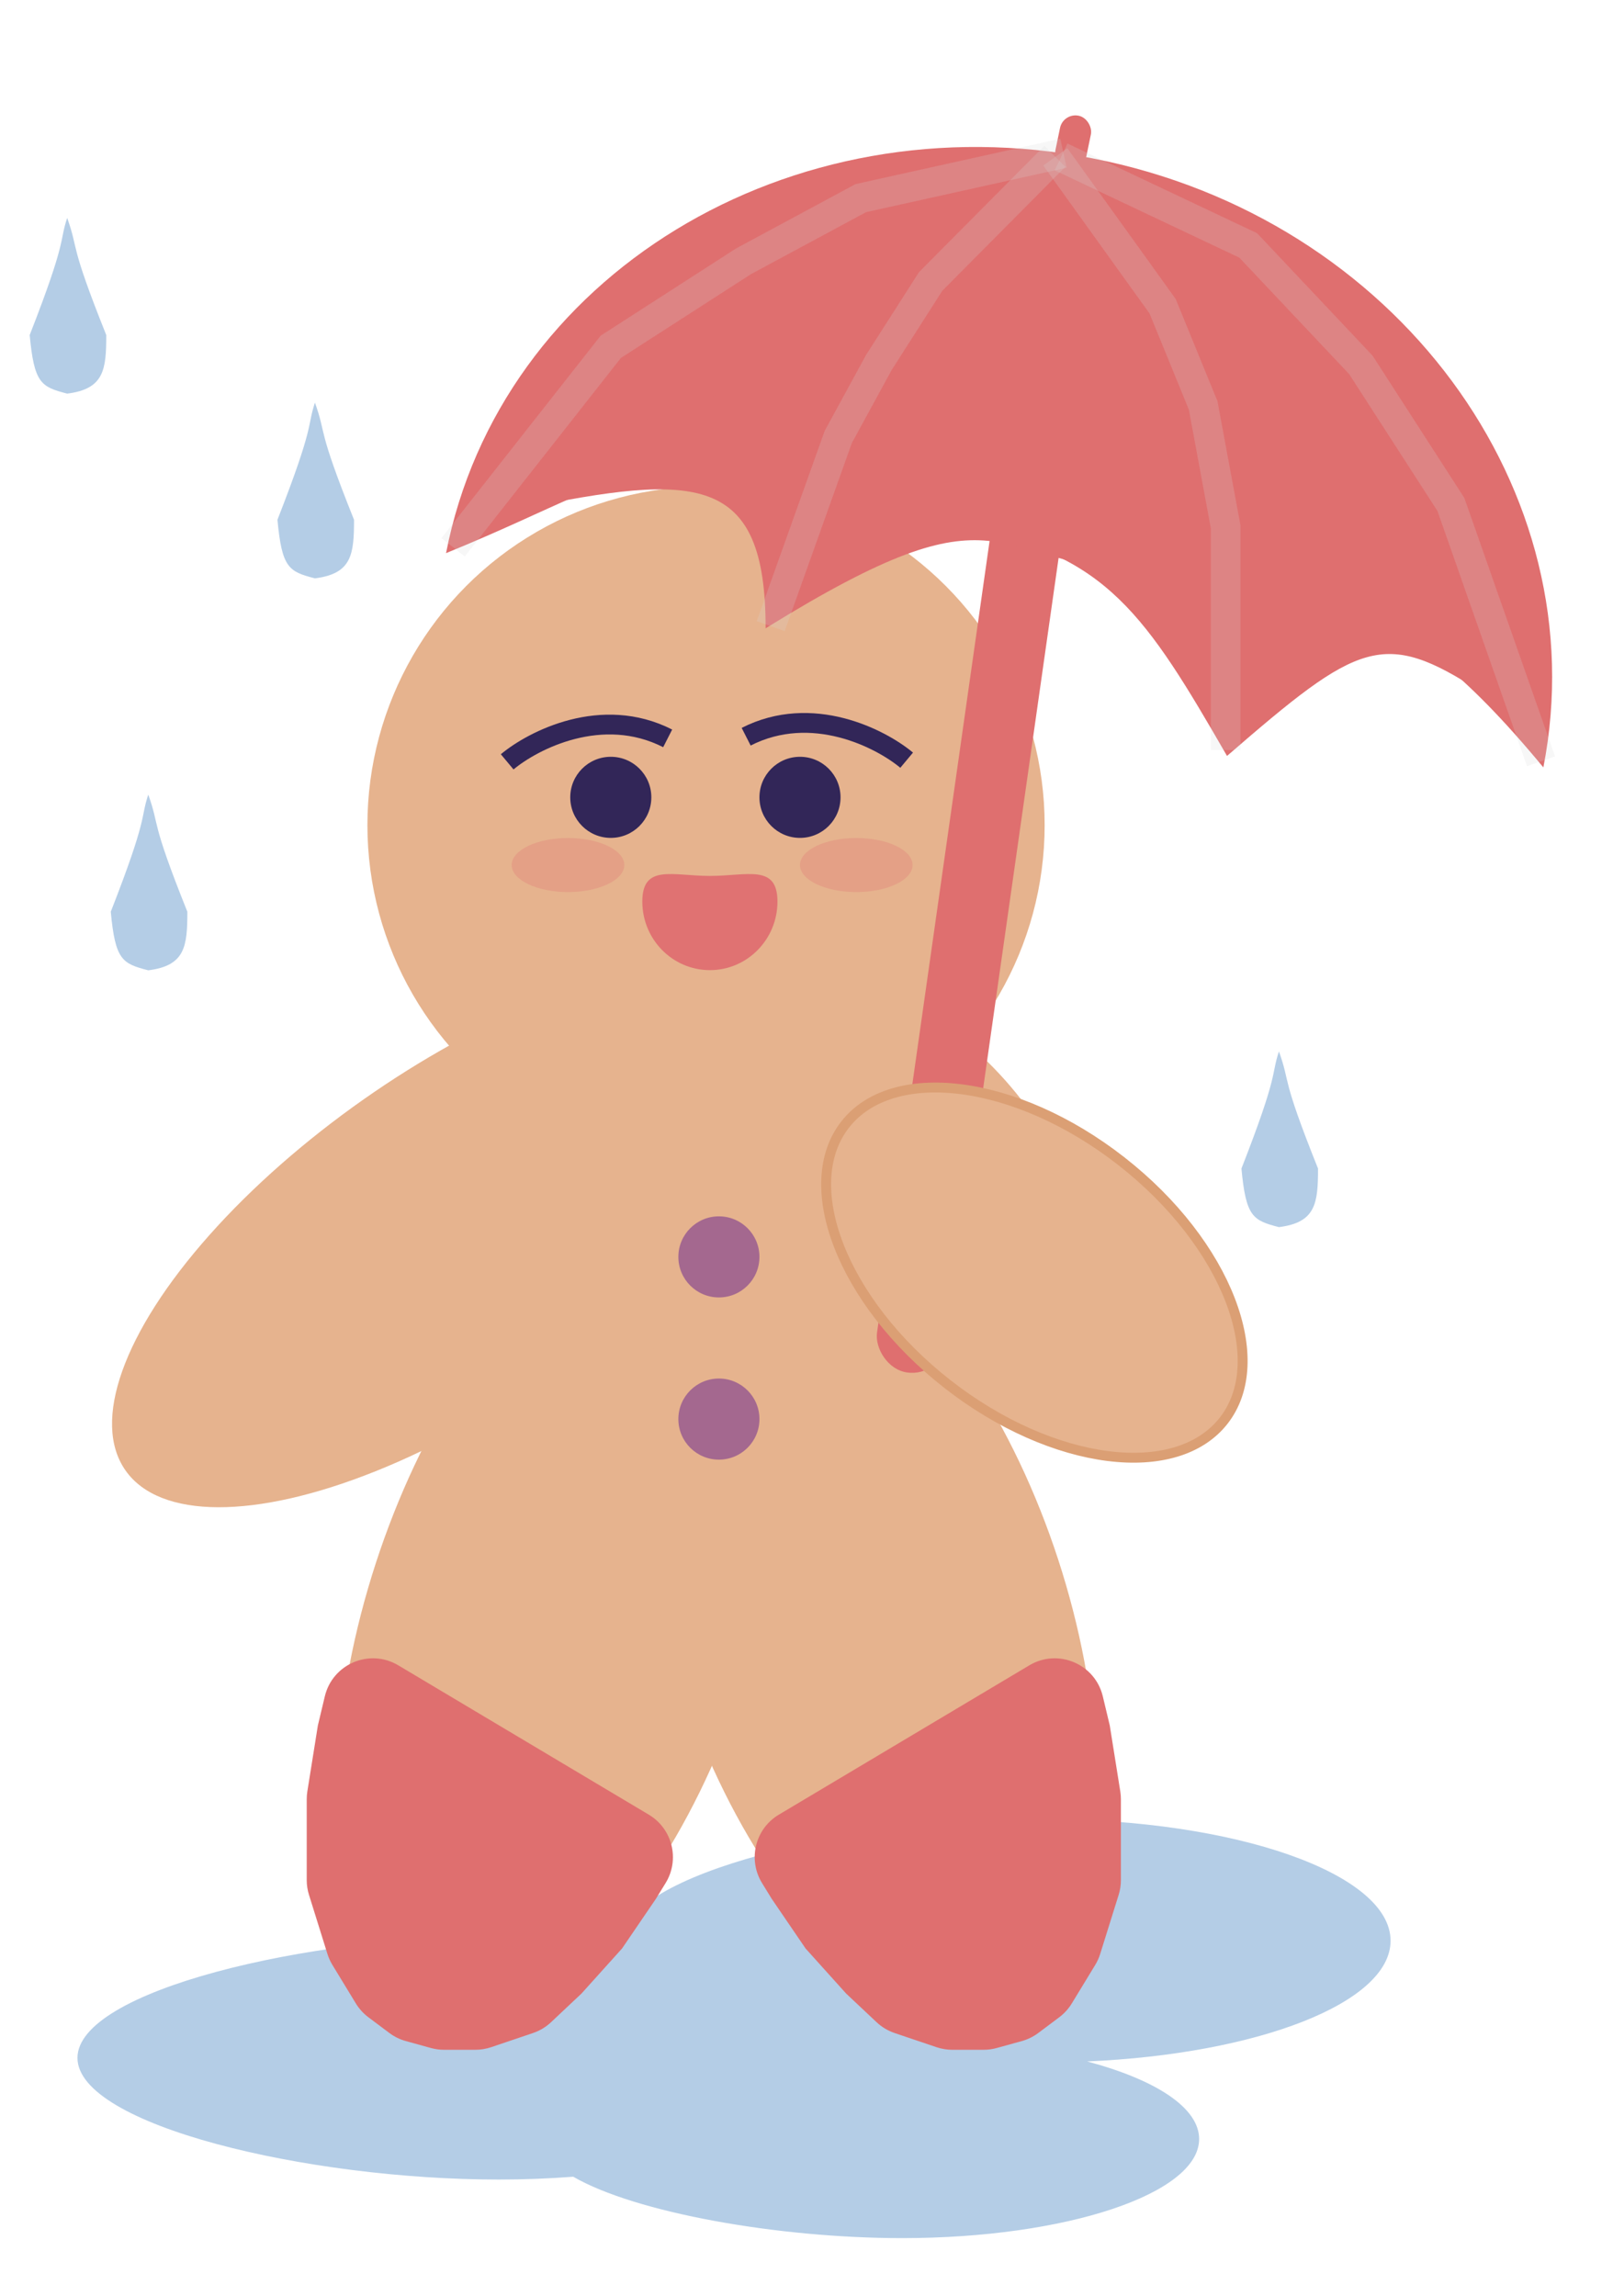 <svg width="163" height="232" viewBox="0 0 163 232" fill="none" xmlns="http://www.w3.org/2000/svg">
<rect x="107.442" y="11.369" width="3.187" height="5.463" rx="1.593" transform="rotate(11.709 107.442 11.369)" fill="#DF6F6F"/>
<g filter="url(#filter0_d_1189_44083)">
<path fill-rule="evenodd" clip-rule="evenodd" d="M109.861 207.284C127.148 206.527 140.523 201.355 140.523 195.089C140.523 188.301 124.83 182.798 105.472 182.798C86.113 182.798 62.909 188.301 62.909 195.089C62.909 195.207 62.916 195.325 62.93 195.443C59.037 194.92 54.809 194.633 50.391 194.633C31.032 194.633 7.828 200.136 7.828 206.924C7.828 213.712 31.032 219.215 50.391 219.215C52.978 219.215 55.5 219.117 57.928 218.93C64.217 222.57 78.63 225.133 91.162 225.133C107.739 225.133 121.177 220.649 121.177 215.118C121.177 211.946 116.757 209.119 109.861 207.284Z" fill="#B4CDE6"/>
</g>
<ellipse cx="46.42" cy="124.867" rx="41.231" ry="16.845" transform="rotate(-35.096 46.42 124.867)" fill="#E6B38E"/>
<ellipse cx="56.572" cy="163.982" rx="41.231" ry="19.553" transform="rotate(-71.969 56.572 163.982)" fill="#E6B38E"/>
<ellipse rx="41.231" ry="20.099" transform="matrix(-0.31 -0.951 -0.951 0.31 87.823 163.814)" fill="#E6B38E"/>
<ellipse rx="27.226" ry="17.017" transform="matrix(-0.818 -0.575 -0.575 0.818 84.587 116.675)" fill="#E6B38E"/>
<ellipse cx="71.347" cy="83.37" rx="34.219" ry="34.219" fill="#E6B38E"/>
<ellipse cx="61.723" cy="80.561" rx="4.097" ry="4.097" fill="#322658"/>
<ellipse cx="80.842" cy="80.561" rx="4.097" ry="4.097" fill="#322658"/>
<ellipse cx="72.648" cy="126.993" rx="4.097" ry="4.097" fill="#A4688F"/>
<circle cx="72.648" cy="143.381" r="4.097" fill="#A4688F"/>
<path d="M32.825 171.392C33.609 168.111 37.35 166.532 40.248 168.259L65.561 183.347C67.957 184.775 68.721 187.887 67.259 190.263L66.275 191.862L62.861 196.869L58.764 201.421L55.688 204.316C55.165 204.808 54.543 205.182 53.863 205.412L49.63 206.843C49.114 207.017 48.573 207.106 48.028 207.106L44.876 207.106C44.425 207.106 43.977 207.045 43.543 206.925L41.012 206.225C40.409 206.059 39.844 205.781 39.344 205.406L37.229 203.82C36.72 203.438 36.289 202.963 35.958 202.42L33.591 198.531C33.379 198.183 33.211 197.811 33.089 197.422L31.224 191.452C31.073 190.969 30.996 190.466 30.996 189.961L30.996 181.788C30.996 181.524 31.017 181.261 31.058 181L32.122 174.336L32.825 171.392Z" fill="#DF6F6F"/>
<path d="M111.443 171.392C110.659 168.111 106.917 166.532 104.019 168.259L78.707 183.347C76.311 184.775 75.547 187.887 77.008 190.263L77.992 191.862L81.406 196.869L85.503 201.421L88.579 204.316C89.102 204.808 89.725 205.182 90.405 205.412L94.638 206.843C95.154 207.017 95.695 207.106 96.239 207.106L99.392 207.106C99.842 207.106 100.29 207.045 100.724 206.925L103.256 206.225C103.858 206.059 104.424 205.781 104.924 205.406L107.039 203.82C107.547 203.438 107.979 202.963 108.31 202.42L110.677 198.531C110.888 198.183 111.057 197.811 111.178 197.422L113.044 191.452C113.195 190.969 113.272 190.466 113.272 189.961L113.272 181.788C113.272 181.524 113.251 181.261 113.209 181L112.146 174.336L111.443 171.392Z" fill="#DF6F6F"/>
<rect x="104.669" y="21.839" width="7.145" height="117.5" rx="3.572" transform="rotate(8.094 104.669 21.839)" fill="#DF6F6F"/>
<path d="M155.963 77.536C139.792 58.028 133.388 60.428 103.602 52.793C64.418 42.749 67.413 46.781 45.074 55.888C50.542 27.882 79.797 10.025 110.418 16.002C141.039 21.98 161.431 49.529 155.963 77.536Z" fill="#DF6F6F"/>
<path d="M149.579 69.863C139.792 63.49 137.289 64.856 123.995 76.378C115.893 62.352 111.797 55.752 97.457 53.476C97.96 46.832 114.978 43.967 126.384 44.831C137.791 45.695 151.4 64.173 149.579 69.863Z" fill="#DF6F6F"/>
<path d="M117.259 58.255C99.329 56.897 102.009 48.241 77.369 63.484C77.369 47.786 70.372 47.786 52.619 51.428C53.122 44.784 79.37 36.281 90.777 37.145C102.183 38.009 117.762 51.612 117.259 58.255Z" fill="#DF6F6F"/>
<path d="M75.402 74.436C82.049 71.051 88.984 74.607 91.621 76.808" stroke="#322658" stroke-width="2"/>
<path d="M67.471 74.603C60.824 71.218 53.889 74.774 51.252 76.975" stroke="#322658" stroke-width="2"/>
<g filter="url(#filter1_d_1189_44083)">
<path d="M18.933 90.121C18.933 93.628 18.709 95.568 14.983 96.038C12.332 95.356 11.65 94.986 11.194 90.121C15.012 80.362 14.153 80.789 14.983 78.285C16.202 81.699 15.115 80.597 18.933 90.121Z" fill="#B4CDE6"/>
</g>
<g filter="url(#filter2_d_1189_44083)">
<path d="M133.192 116.068C133.192 119.576 132.968 121.516 129.242 121.986C126.591 121.303 125.908 120.934 125.453 116.068C129.271 106.31 128.412 106.736 129.242 104.232C130.46 107.647 129.374 106.545 133.192 116.068Z" fill="#B4CDE6"/>
</g>
<ellipse cx="57.398" cy="87.401" rx="5.69" ry="2.731" fill="#E07272" fill-opacity="0.3"/>
<ellipse cx="86.532" cy="87.401" rx="5.69" ry="2.731" fill="#E07272" fill-opacity="0.3"/>
<path d="M64.909 91.093C64.909 87.267 67.966 88.501 71.737 88.501C75.508 88.501 78.565 87.267 78.565 91.093C78.565 94.919 75.508 98.02 71.737 98.02C67.966 98.02 64.909 94.919 64.909 91.093Z" fill="#E07272"/>
<path d="M85.404 113.623C83.041 116.644 82.903 121.056 84.754 125.84C86.6 130.612 90.399 135.662 95.731 139.833C101.062 144.003 106.879 146.473 111.956 147.116C117.044 147.76 121.293 146.564 123.656 143.543C126.019 140.521 126.157 136.11 124.306 131.326C122.46 126.553 118.661 121.503 113.329 117.333C107.998 113.163 102.181 110.692 97.104 110.049C92.016 109.405 87.767 110.601 85.404 113.623Z" fill="#E6B38E" stroke="#DB9F74"/>
<g filter="url(#filter3_d_1189_44083)">
<path d="M10.739 31.853C10.739 35.361 10.515 37.301 6.789 37.771C4.138 37.088 3.455 36.719 3 31.853C6.818 22.095 5.959 22.521 6.789 20.018C8.007 23.432 6.921 22.33 10.739 31.853Z" fill="#B4CDE6"/>
</g>
<g filter="url(#filter4_d_1189_44083)">
<path d="M35.776 50.517C35.776 54.025 35.552 55.965 31.826 56.435C29.175 55.752 28.492 55.383 28.037 50.517C31.855 40.759 30.996 41.185 31.826 38.682C33.044 42.096 31.958 40.994 35.776 50.517Z" fill="#B4CDE6"/>
</g>
<path d="M77.883 63.264L84.711 44.145L88.808 36.633L94.043 28.44L106.596 15.8" stroke="#DADADA" stroke-opacity="0.2" stroke-width="3"/>
<path d="M123.86 75.781L123.86 53.248L121.584 40.958L117.487 30.943L106.643 15.848" stroke="#DADADA" stroke-opacity="0.2" stroke-width="3"/>
<path d="M155.724 76.92L146.62 50.972L137.516 36.861L126.135 24.797L107.227 15.856" stroke="#DADADA" stroke-opacity="0.2" stroke-width="3"/>
<path d="M45.79 55.297L61.723 35.04L75.151 26.391L86.987 20.018L107.469 15.48" stroke="#DADADA" stroke-opacity="0.2" stroke-width="3"/>
<defs>
<filter id="filter0_d_1189_44083" x="2.828" y="178.798" width="142.695" height="52.335" filterUnits="userSpaceOnUse" color-interpolation-filters="sRGB">
<feFlood flood-opacity="0" result="BackgroundImageFix"/>
<feColorMatrix in="SourceAlpha" type="matrix" values="0 0 0 0 0 0 0 0 0 0 0 0 0 0 0 0 0 0 127 0" result="hardAlpha"/>
<feOffset dy="1"/>
<feGaussianBlur stdDeviation="2.5"/>
<feComposite in2="hardAlpha" operator="out"/>
<feColorMatrix type="matrix" values="0 0 0 0 0 0 0 0 0 0 0 0 0 0 0 0 0 0 0.1 0"/>
<feBlend mode="normal" in2="BackgroundImageFix" result="effect1_dropShadow_1189_44083"/>
<feBlend mode="normal" in="SourceGraphic" in2="effect1_dropShadow_1189_44083" result="shape"/>
</filter>
<filter id="filter1_d_1189_44083" x="8.194" y="77.285" width="13.738" height="23.753" filterUnits="userSpaceOnUse" color-interpolation-filters="sRGB">
<feFlood flood-opacity="0" result="BackgroundImageFix"/>
<feColorMatrix in="SourceAlpha" type="matrix" values="0 0 0 0 0 0 0 0 0 0 0 0 0 0 0 0 0 0 127 0" result="hardAlpha"/>
<feOffset dy="2"/>
<feGaussianBlur stdDeviation="1.5"/>
<feComposite in2="hardAlpha" operator="out"/>
<feColorMatrix type="matrix" values="0 0 0 0 0 0 0 0 0 0 0 0 0 0 0 0 0 0 0.1 0"/>
<feBlend mode="normal" in2="BackgroundImageFix" result="effect1_dropShadow_1189_44083"/>
<feBlend mode="normal" in="SourceGraphic" in2="effect1_dropShadow_1189_44083" result="shape"/>
</filter>
<filter id="filter2_d_1189_44083" x="122.453" y="103.232" width="13.738" height="23.753" filterUnits="userSpaceOnUse" color-interpolation-filters="sRGB">
<feFlood flood-opacity="0" result="BackgroundImageFix"/>
<feColorMatrix in="SourceAlpha" type="matrix" values="0 0 0 0 0 0 0 0 0 0 0 0 0 0 0 0 0 0 127 0" result="hardAlpha"/>
<feOffset dy="2"/>
<feGaussianBlur stdDeviation="1.5"/>
<feComposite in2="hardAlpha" operator="out"/>
<feColorMatrix type="matrix" values="0 0 0 0 0 0 0 0 0 0 0 0 0 0 0 0 0 0 0.1 0"/>
<feBlend mode="normal" in2="BackgroundImageFix" result="effect1_dropShadow_1189_44083"/>
<feBlend mode="normal" in="SourceGraphic" in2="effect1_dropShadow_1189_44083" result="shape"/>
</filter>
<filter id="filter3_d_1189_44083" x="0" y="19.018" width="13.738" height="23.753" filterUnits="userSpaceOnUse" color-interpolation-filters="sRGB">
<feFlood flood-opacity="0" result="BackgroundImageFix"/>
<feColorMatrix in="SourceAlpha" type="matrix" values="0 0 0 0 0 0 0 0 0 0 0 0 0 0 0 0 0 0 127 0" result="hardAlpha"/>
<feOffset dy="2"/>
<feGaussianBlur stdDeviation="1.5"/>
<feComposite in2="hardAlpha" operator="out"/>
<feColorMatrix type="matrix" values="0 0 0 0 0 0 0 0 0 0 0 0 0 0 0 0 0 0 0.1 0"/>
<feBlend mode="normal" in2="BackgroundImageFix" result="effect1_dropShadow_1189_44083"/>
<feBlend mode="normal" in="SourceGraphic" in2="effect1_dropShadow_1189_44083" result="shape"/>
</filter>
<filter id="filter4_d_1189_44083" x="25.037" y="37.682" width="13.738" height="23.753" filterUnits="userSpaceOnUse" color-interpolation-filters="sRGB">
<feFlood flood-opacity="0" result="BackgroundImageFix"/>
<feColorMatrix in="SourceAlpha" type="matrix" values="0 0 0 0 0 0 0 0 0 0 0 0 0 0 0 0 0 0 127 0" result="hardAlpha"/>
<feOffset dy="2"/>
<feGaussianBlur stdDeviation="1.5"/>
<feComposite in2="hardAlpha" operator="out"/>
<feColorMatrix type="matrix" values="0 0 0 0 0 0 0 0 0 0 0 0 0 0 0 0 0 0 0.1 0"/>
<feBlend mode="normal" in2="BackgroundImageFix" result="effect1_dropShadow_1189_44083"/>
<feBlend mode="normal" in="SourceGraphic" in2="effect1_dropShadow_1189_44083" result="shape"/>
</filter>
</defs>
</svg>
